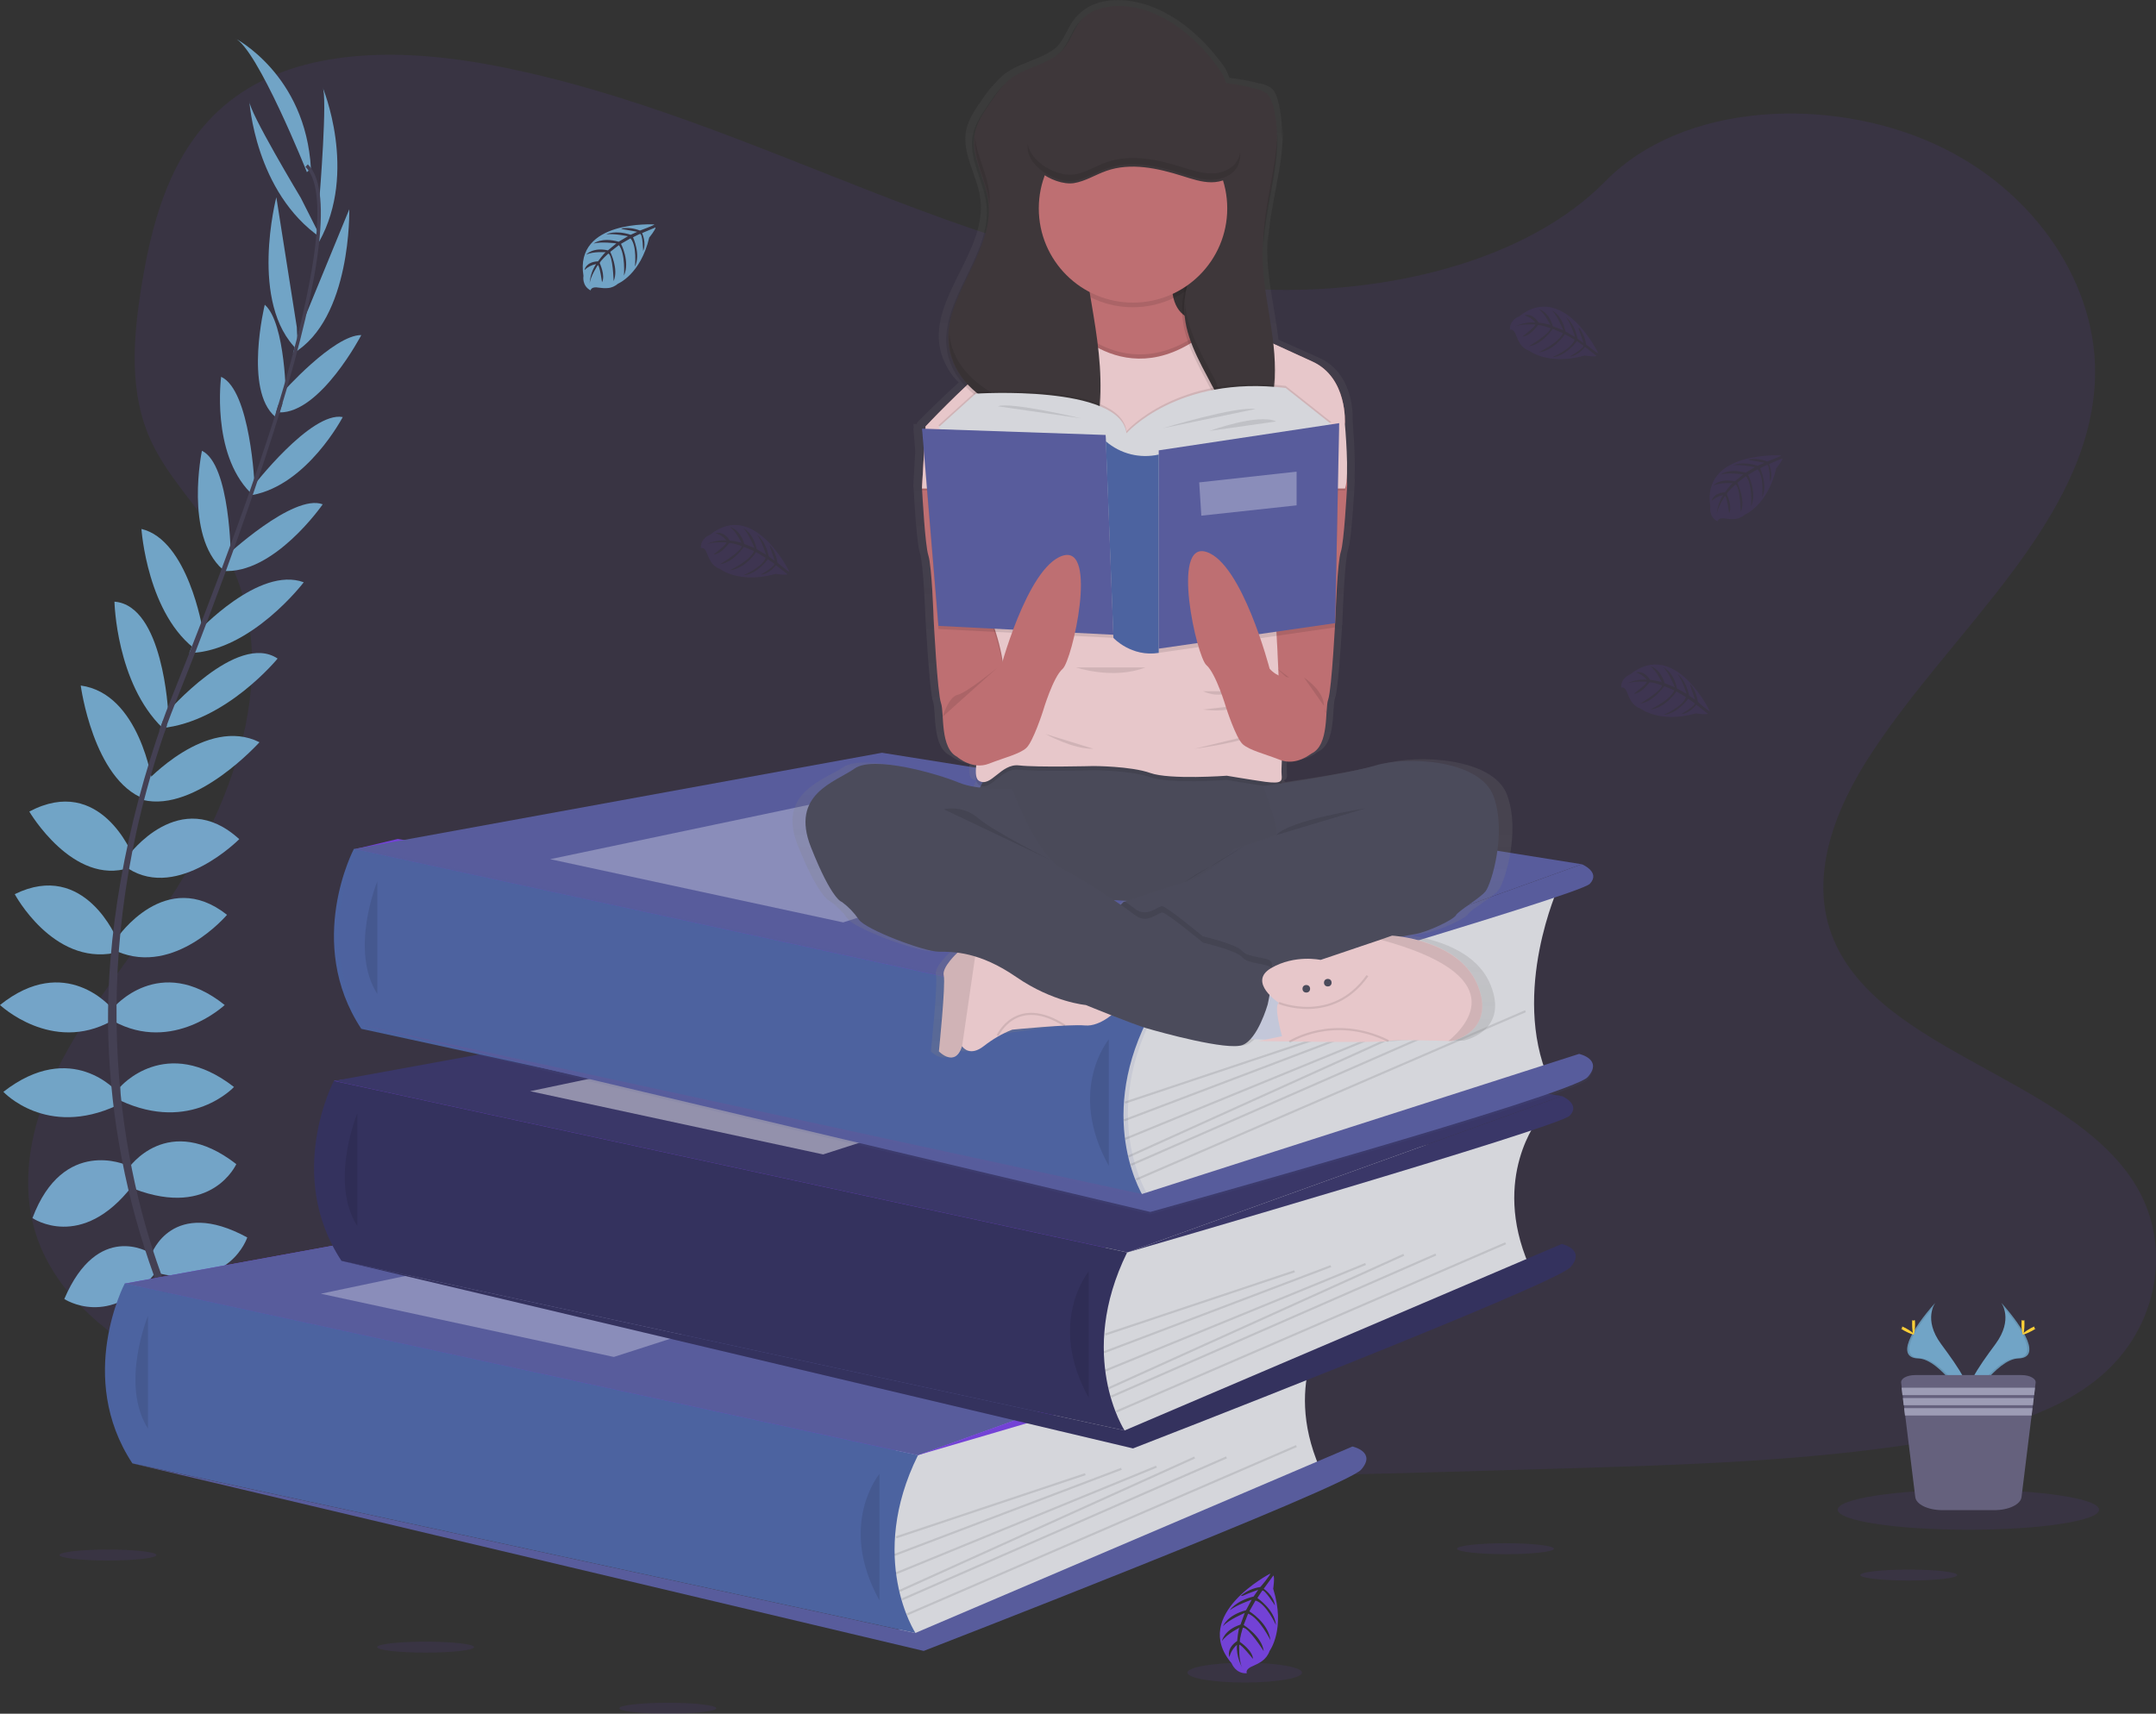 <?xml version="1.0" encoding="utf-8"?>
<!-- Generator: Adobe Illustrator 26.3.1, SVG Export Plug-In . SVG Version: 6.00 Build 0)  -->
<svg version="1.1" id="_x32_cf41747-0c0c-4d70-aad4-093c093adad4"
	 xmlns="http://www.w3.org/2000/svg" xmlns:xlink="http://www.w3.org/1999/xlink" x="0px" y="0px" viewBox="0 0 1022.8 813.2"
	 style="enable-background:new 0 0 1022.8 813.2;" xml:space="preserve">
<rect x="0" y="0" width="1022.8" height="813.2" fill="#333333" stroke="none"/>
<style type="text/css">
	.st0{opacity:0.1;fill:#7342D6;enable-background:new    ;}
	.st1{fill:#7342D6;}
	.st2{fill:#74A4C8;}
	.st3{fill:#73A4C7;}
	.st4{fill:#71A4C6;}
	.st5{fill:#72A4C6;}
	.st6{fill:#444053;}
	.st7{fill:#D5D6DB;}
	.st8{fill:#585C9C;}
	.st9{fill:#4C63A0;}
	.st10{opacity:0.1;fill:none;enable-background:new    ;}
	.st11{opacity:0.1;enable-background:new    ;}
	.st12{opacity:0.3;fill:#FFFFFF;enable-background:new    ;}
	.st13{fill:#3A3768;}
	.st14{opacity:0.45;fill:#FFFFFF;enable-background:new    ;}
	.st15{opacity:0.1;fill:#585C9C;enable-background:new    ;}
	.st16{fill:url(#SVGID_1_);}
	.st17{fill:#BE6F72;}
	.st18{fill:#3E373A;}
	.st19{fill:#4B4B5B;}
	.st20{opacity:2.000000e-02;enable-background:new    ;}
	.st21{fill:#E7C7CA;}
	.st22{fill:#C3C7D9;}
	.st23{opacity:0.1;}
	.st24{opacity:0.1;fill:none;stroke:#000000;stroke-miterlimit:10;enable-background:new    ;}
	.st25{opacity:0.1;fill:#4C63A0;enable-background:new    ;}
	.st26{fill:#FFD037;}
	.st27{fill:#65617D;}
	.st28{fill:#9D9CB5;}
</style>
<path class="st0" d="M599.9,137.4c-64.7-2.2-126.4-23.1-185.2-46S297.5,43.2,234.3,31.1c-40.6-7.8-87.1-8.9-119.8,12.9
	C83,65,72.8,101.2,67.3,134.7c-4.1,25.3-6.5,51.8,4.8,75.5c7.8,16.4,21.7,30.2,31.4,46c33.5,54.7,9.8,122.2-26.4,175.6
	c-17,25.1-36.8,49-49.9,75.7S7.9,564.8,19.4,592c11.4,27,38.5,47.2,67.9,61.5c59.7,29,130,37.2,198.6,41.9
	c151.8,10.4,304.5,5.9,456.7,1.4c56.3-1.7,112.9-3.4,168.3-12.1c30.8-4.8,62.6-12.5,84.9-31c28.4-23.5,35.4-63.4,16.4-92.9
	c-31.9-49.5-120-61.8-142.3-114.9c-12.3-29.2,0.3-61.8,18.2-88.9c38.2-58.2,102.3-109.2,105.7-175.7c2.3-45.7-28.5-91.4-76.1-113
	c-49.9-22.7-119.2-19.9-156,17.6C723.7,124.6,657,139.4,599.9,137.4z"/>
<polygon class="st1" points="435.5,690.5 93.2,688.8 59.2,609.1 179.4,600.3 158.5,512.9 396.3,482 168.6,402.9 188.7,398.1 
	554.9,457.8 534.8,594.3 505.9,669.3 "/>
<path class="st1" d="M98.4,655.4c0,0,21-3.4,33.6,11.5c0,0-9.2,7.3-29.1-2.8L98.4,655.4z"/>
<path class="st1" d="M96.2,655.1c0,0-13.4,16.5-6.8,34.8c0,0,10.9-4.4,12.1-26.6L96.2,655.1z"/>
<path class="st1" d="M84.2,628c0,0,8.4-15.4,42,6.2c0,0-4.5,10.4-19.3,9.5S88.1,636.1,84.2,628z"/>
<path class="st1" d="M82,626.9c0,0-17.4-2-19.1,37.9c0,0,11.1,2.3,18.9-10.3S86.4,634.7,82,626.9z"/>
<path class="st2" d="M71.9,595c0,0,9.8-27.2,45.4-7.8c0,0-8.1,24.9-41.7,17.1L71.9,595z"/>
<path class="st3" d="M60.9,554.4c0,0,18.5-27.4,51.2-2c0,0-11.5,25.8-48.4,11.8L60.9,554.4z"/>
<path class="st4" d="M57,515.8c0,0,21.6-25.2,54,0c0,0-20.4,22.1-54,6.4V515.8z"/>
<path class="st3" d="M53.7,478.3c0,0,21.8-26.3,52.9-1.4c0,0-24.6,23.2-52.9,7.6V478.3z"/>
<path class="st4" d="M55.6,445c0,0,23-33.9,52.1-10.9c0,0-24.6,29.1-52.1,17.4V445z"/>
<path class="st2" d="M60.9,406c0,0,24.4-33.6,52.6-7.8c0,0-28.8,29.1-52.6,14V406z"/>
<path class="st4" d="M69.1,371.2c0,0,28.8-31.6,54-19c0,0-30.1,33.5-55.3,27.4L69.1,371.2z"/>
<path class="st4" d="M79.1,338.3c0,0,33.3-38.7,52.6-25.8c0,0-24.5,30-55,33L79.1,338.3z"/>
<path class="st4" d="M93.7,300c0,0,29.1-31.6,50.4-23.7c0,0-24.9,32.8-54.3,33.6L93.7,300z"/>
<path class="st4" d="M106.9,264.2c0,0,32.2-30.2,46.2-24.9c0,0-23.2,33.6-47.6,31.6L106.9,264.2z"/>
<path class="st4" d="M119.7,231.2c0,0,27.7-36.1,42.9-33.3c0,0-16.8,32.2-42.9,37V231.2z"/>
<path class="st4" d="M133.7,186.6c0,0,24.5-27.7,37.7-27.6c0,0-19.3,37-38.8,36.7L133.7,186.6z"/>
<path class="st4" d="M142,157l23.7-57.7c0,0,1.2,52.1-26.7,68.4L142,157z"/>
<path class="st4" d="M151.6,93.4c0,0,3.9-48.2,1.4-52.1c0,0,16.9,40.1-1.6,73.4L151.6,93.4z"/>
<path class="st2" d="M70.9,594.4c0,0-24.5-15.2-40.4,22c0,0,21.8,14.5,43.3-12.5L70.9,594.4z"/>
<path class="st2" d="M60.1,552.9c0,0-30.1-13.7-44.7,25.1c0,0,23.2,16,47.4-15.3L60.1,552.9z"/>
<path class="st5" d="M55.6,518.1c0,0-21.6-25.2-54,0c0,0,20.4,22.1,54,6.4V518.1z"/>
<path class="st2" d="M52.9,478.3c0,0-21.8-26.3-52.9-1.4c0,0,24.6,23.2,52.9,7.6V478.3z"/>
<path class="st5" d="M55.6,445.9c0,0-15.3-38-48.6-21.6c0,0,18,33.7,47.3,27.9L55.6,445.9z"/>
<path class="st4" d="M62.9,405.8c0,0-15.2-38.6-49-20.7c0,0,20.7,35.4,47.5,26.7L62.9,405.8z"/>
<path class="st4" d="M72.3,371.4c0,0-6-42.3-34-46.1c0,0,5.9,44.6,30.2,53.8L72.3,371.4z"/>
<path class="st4" d="M79.8,338.3c0,0-2.3-51-25.5-52.8c0,0,0.8,38.7,22.9,60L79.8,338.3z"/>
<path class="st4" d="M96.1,298.6c0,0-6.9-42.4-29-47.6c0,0,2.7,41.1,26.8,58L96.1,298.6z"/>
<path class="st4" d="M109.5,264.6c0,0-0.2-44.2-13.7-50.7c0,0-8.4,40,9.8,56.3L109.5,264.6z"/>
<path class="st4" d="M120.8,230.7c0,0-1.9-45.5-15.9-51.9c0,0-4.8,36,13.8,54.9L120.8,230.7z"/>
<path class="st4" d="M135.7,190.3c0,0-0.1-37-10.1-45.7c0,0-9.9,40.5,4.9,53.1L135.7,190.3z"/>
<path class="st4" d="M140.8,155.2l-9.7-61.6c0,0-13.2,50.5,10.2,72.7L140.8,155.2z"/>
<path class="st4" d="M142.7,93.9c0,0-24.9-41.4-24.4-46c0,0,2.6,43.4,34,65L142.7,93.9z"/>
<path class="st4" d="M145.6,81.7c0,0-23.5-58.8-34.2-63.6c0,0,33.6,17.1,36.1,61.9L145.6,81.7z"/>
<path class="st6" d="M132.6,196l-1.6-0.5c19.9-64.7,24.8-106,13.9-116.3l1.1-1.2C157.6,88.9,152.9,129.7,132.6,196z"/>
<path class="st6" d="M77.9,347.6l-2.4-0.9c2.1-5.9,4.4-12,6.8-17.9c20.7-51.6,38.4-99.7,49.7-136.6l2.1-1
	c-11.3,37-28.7,86.8-49.4,138.5C82.3,335.7,80,341.6,77.9,347.6z"/>
<path class="st6" d="M128,703.9c-0.3-0.3-32.5-36.6-54.9-98.4c-13.1-36.2-20.5-74.3-21.7-112.8C49.9,444.5,60,390.8,77.3,342
	l1.9,2.2c-38.8,109.6-23.4,203.5-2.9,260c22.2,61.3,54,97.1,54.3,97.5L128,703.9z"/>
<path class="st7" d="M630.7,626.9c0,0-22.7,27.7-4.7,69.5l-181,78.5l-17.4,3.6l-8-35l5.3-44.2v-24.1L630.7,626.9z"/>
<polygon class="st1" points="59.2,609.1 309.7,563.4 641.6,616.3 435.5,690.5 "/>
<polygon class="st8" points="59.2,609.1 309.7,563.4 641.6,616.3 435.5,690.5 "/>
<path class="st9" d="M59.2,609c0,0-23.4,44.4,3.6,85.4l371.5,80.5c0,0-23.1-35.4,1.2-84.4L59.2,609z"/>
<path class="st10" d="M47.7,609c0,0-23.4,44.4,3.6,85.4l371.5,80.5c0,0-23.1-35.4,1.2-84.4L47.7,609z"/>
<path class="st11" d="M70.2,624.4c0,0-13.4,32.5,0,53.5"/>
<path class="st8" d="M434.2,774.9l207.4-88.5c0,0,11.6,2.5,4.1,11s-207.5,86-207.5,86l-375.5-89L434.2,774.9z"/>
<path class="st10" d="M434.2,774.9l207.4-88.5c0,0,11.6,2.5,4.1,11s-207.5,86-207.5,86l-375.5-89L434.2,774.9z"/>
<path class="st11" d="M417.2,699.4c0,0-20,24,0,60"/>
<rect x="422.1" y="714" transform="matrix(0.949 -0.317 0.317 0.949 -201.989 185.266)" class="st11" width="94.6" height="1"/>
<rect x="420.7" y="716.5" transform="matrix(0.935 -0.355 0.355 0.935 -223.611 216.841)" class="st11" width="115.2" height="1"/>
<rect x="420.1" y="721.2" transform="matrix(0.925 -0.379 0.379 0.925 -237.089 238.231)" class="st11" width="133.6" height="1"/>
<rect x="419.8" y="723.2" transform="matrix(0.911 -0.412 0.412 0.911 -253.885 268.614)" class="st11" width="153.7" height="1"/>
<rect x="420.6" y="725.2" transform="matrix(0.916 -0.401 0.401 0.916 -248.414 262.89)" class="st11" width="168.1" height="1"/>
<rect x="421.7" y="725.9" transform="matrix(0.918 -0.397 0.397 0.918 -245.187 266.656)" class="st11" width="201.2" height="1"/>
<polygon class="st12" points="152.2,613.9 328.2,576.9 435.5,597.4 291.2,643.9 "/>
<path class="st1" d="M641.6,616.3c0,0,9.1,3.7,3.8,9.3s-210,64.9-210,64.9L641.6,616.3z"/>
<path class="st7" d="M730,530.8c0,0-22.7,27.7-4.7,69.5l-181,78.5l-17.4,3.7l-8-35l5.4-44.2v-24.2L730,530.8z"/>
<polygon class="st13" points="158.5,512.9 409,467.2 740.9,520.1 534.8,594.3 "/>
<path class="st13" d="M158.4,512.9c0,0-23.4,44.4,3.6,85.4l371.5,80.5c0,0-23-35.4,1.2-84.5L158.4,512.9z"/>
<path class="st11" d="M158.4,512.9c0,0-23.4,44.4,3.6,85.4l371.5,80.5c0,0-23-35.4,1.2-84.5l-117.5-25.4L158.4,512.9z"/>
<path class="st11" d="M169.5,528.3c0,0-13.4,32.5,0,53.5"/>
<path class="st13" d="M533.5,678.8l207.4-88.5c0,0,11.6,2.5,4.1,11s-207.5,86-207.5,86l-375.5-89L533.5,678.8z"/>
<path class="st11" d="M533.5,678.8l207.4-88.5c0,0,11.6,2.5,4.1,11s-207.5,86-207.5,86l-375.5-89L533.5,678.8z"/>
<path class="st11" d="M516.5,603.3c0,0-20,24,0,60"/>
<rect x="521.4" y="617.8" transform="matrix(0.949 -0.317 0.317 0.949 -166.45 211.748)" class="st11" width="94.6" height="1"/>
<rect x="520" y="620.3" transform="matrix(0.935 -0.355 0.355 0.935 -182.942 245.859)" class="st11" width="115.2" height="1"/>
<rect x="519.4" y="625" transform="matrix(0.925 -0.379 0.379 0.925 -193.252 268.676)" class="st11" width="133.6" height="1"/>
<rect x="519.1" y="627" transform="matrix(0.911 -0.412 0.412 0.911 -205.483 300.968)" class="st11" width="153.7" height="1"/>
<rect x="519.9" y="629" transform="matrix(0.916 -0.401 0.401 0.916 -201.574 294.605)" class="st11" width="168.2" height="1"/>
<rect x="521" y="629.7" transform="matrix(0.918 -0.397 0.397 0.918 -198.904 298.144)" class="st11" width="201.2" height="1"/>
<polygon class="st14" points="251.5,517.8 427.5,480.8 534.8,501.3 390.5,547.8 "/>
<path class="st13" d="M740.9,520.1c0,0,9.1,3.7,3.8,9.3s-209.9,64.9-209.9,64.9L740.9,520.1z"/>
<path class="st7" d="M739.4,420.7c0,0-22.7,49.7-4.7,91.5l-181,56.5l-17.3,3.7l-8-35l5.3-44.2v-24.2L739.4,420.7z"/>
<polygon class="st8" points="167.9,402.9 418.4,357.2 750.4,410.1 544.2,484.3 "/>
<path class="st9" d="M167.9,402.8c0,0-23.5,44.4,3.5,85.4l371.5,80.5c0,0-23.1-35.4,1.2-84.4L167.9,402.8z"/>
<path class="st15" d="M170,402c0,0-23.5,44.4,3.5,85.4L545,567.9c0,0-23.1-35.4,1.2-84.4L170,402z"/>
<path class="st11" d="M179,418.2c0,0-13.4,32.5,0,53.5"/>
<path class="st8" d="M541.7,566.6l207.4-66.5c0,0,11.6,2.5,4.1,11c-7.5,8.5-207.5,64-207.5,64l-375.5-89L541.7,566.6z"/>
<path class="st15" d="M541.7,567.7l207.4-66.5c0,0,11.6,2.5,4.1,11c-7.5,8.5-207.5,64-207.5,64l-375.5-89L541.7,567.7z"/>
<path class="st11" d="M526,493.2c0,0-20,24,0,60"/>
<rect x="530.8" y="507.8" transform="matrix(0.949 -0.317 0.317 0.949 -131.142 209.081)" class="st11" width="94.6" height="1"/>
<rect x="529.5" y="510.3" transform="matrix(0.935 -0.355 0.355 0.935 -143.219 242.028)" class="st11" width="115.2" height="1"/>
<rect x="528.9" y="515" transform="matrix(0.925 -0.379 0.379 0.925 -150.872 264.048)" class="st11" width="133.6" height="1"/>
<rect x="528.5" y="517" transform="matrix(0.911 -0.412 0.412 0.911 -159.349 295.098)" class="st11" width="153.7" height="1"/>
<rect x="529.4" y="519" transform="matrix(0.916 -0.401 0.401 0.916 -156.719 289.179)" class="st11" width="168.1" height="1"/>
<rect x="530.5" y="519.6" transform="matrix(0.918 -0.397 0.397 0.918 -154.508 292.871)" class="st11" width="201.2" height="1"/>
<polygon class="st12" points="261,407.7 437,370.7 544.2,391.2 400,437.7 "/>
<path class="st8" d="M750.4,410.1c0,0,9.1,3.7,3.8,9.3s-209.9,64.9-209.9,64.9L750.4,410.1z"/>
<path class="st4" d="M310.4,106.5c0,0-38-2.3-33.6,24.4c0,0-0.9,4.7,3.4,6.9c0,0,0.1-2,3.9-1.3c1.4,0.2,2.8,0.3,4.1,0.2
	c1.9-0.1,3.6-0.9,5-2.1l0,0c0,0,10.7-4.4,14.8-21.9c0,0,3.1-3.8,3-4.8l-6.4,2.7c0,0,2.2,4.6,0.5,8.5c0,0-0.2-8.3-1.5-8.1
	c-0.2,0-3.3,1.6-3.3,1.6s3.8,8.1,0.9,13.9c0,0,1.1-9.9-2.1-13.4l-4.5,2.6c0,0,4.4,8.3,1.4,15.1c0,0,0.8-10.4-2.4-14.5l-4.1,3.2
	c0,0,4.1,8.2,1.6,13.9c0,0-0.3-12.1-2.5-13.1c0,0-3.6,3.2-4.1,4.5c0,0,2.8,6,1.1,9.1c0,0-1.1-8.1-2-8.1c0,0-3.6,5.4-3.9,9
	c0.2-3.4,1.2-6.7,3.1-9.5c-2.1,0.4-4,1.4-5.5,2.8c0,0,0.5-3.8,6.4-4.1c0,0,3-4.1,3.7-4.3c0,0-5.8-0.5-9.3,1.1c0,0,3.1-3.6,10.3-2
	l4-3.3c0,0-7.6-1-10.8,0.1c0,0,3.7-3.2,11.9-0.9l4.4-2.6c0,0-6.5-1.4-10.3-0.9c0,0,4.1-2.2,11.6,0.2l3.1-1.4c0,0-4.7-0.9-6.1-1.1
	c-1.4-0.2-1.5-0.5-1.5-0.5c3-0.5,6.1-0.1,8.9,1C303.8,109.3,310.5,106.9,310.4,106.5z"/>
<path class="st0" d="M845,216.1c0,0-38-2.3-33.6,24.4c0,0-0.9,4.7,3.4,6.9c0,0,0.1-2,3.9-1.3c1.4,0.2,2.8,0.3,4.1,0.2
	c1.8-0.1,3.6-0.9,5-2.1l0,0c0,0,10.7-4.4,14.8-21.9c0,0,3.1-3.8,3-4.8l-6.4,2.7c0,0,2.2,4.6,0.5,8.5c0,0-0.2-8.3-1.4-8.1
	c-0.2,0-3.3,1.6-3.3,1.6s3.8,8.1,0.9,13.9c0,0,1.1-9.9-2.1-13.4l-4.5,2.6c0,0,4.4,8.3,1.4,15.1c0,0,0.8-10.4-2.4-14.5l-4.1,3.2
	c0,0,4.1,8.2,1.6,13.9c0,0-0.3-12.1-2.5-13.1c0,0-3.6,3.2-4.1,4.5c0,0,2.8,6,1.1,9.1c0,0-1.1-8.1-2-8.1c0,0-3.6,5.4-3.9,9
	c0.2-3.4,1.2-6.7,3.1-9.5c-2.1,0.4-4,1.4-5.5,2.8c0,0,0.6-3.8,6.3-4.1c0,0,3-4.1,3.7-4.3c0,0-5.8-0.5-9.3,1.1c0,0,3.1-3.6,10.3-2
	l4-3.3c0,0-7.6-1-10.8,0.1c0,0,3.7-3.2,11.9-0.9l4.4-2.6c0,0-6.5-1.4-10.3-0.9c0,0,4.1-2.2,11.6,0.2l3.2-1.4c0,0-4.7-0.9-6.1-1.1
	s-1.5-0.5-1.5-0.5c3-0.5,6.1-0.2,8.9,1C838.4,218.9,845.1,216.5,845,216.1z"/>
<path class="st0" d="M374.4,271.2c0,0-16.6-34.3-37.6-17.4c0,0-4.5,1.5-4.3,6.3c0,0,1.8-0.9,3,2.8c0.5,1.3,1.1,2.5,1.8,3.7
	c1,1.6,2.5,2.8,4.3,3.4l0,0c0,0,9.1,7.2,26.4,2.3c0,0,4.8,0.8,5.6,0.2l-5.5-4.3c0,0-3,4.2-7.2,4.5c0,0,7.2-4.2,6.4-5.2
	c-0.2-0.2-3-2.1-3-2.1s-5.2,7.2-11.7,7.6c0,0,9.2-3.9,10.6-8.3l-4.5-2.7c0,0-5.1,7.9-12.5,8.6c0,0,9.5-4.4,11.5-9.1l-4.8-2
	c0,0-5.1,7.6-11.3,8.2c0,0,10.4-6.2,10.2-8.6c0,0-4.5-1.6-5.9-1.4c0,0-3.8,5.4-7.4,5.4c0,0,6.5-4.9,6.1-5.7c0,0-6.4-0.5-9.8,1
	c3-1.5,6.4-2.2,9.8-2c-1.3-1.6-3.1-2.8-5.1-3.4c0,0,3.6-1.4,6.7,3.5c0,0,5,0.6,5.6,1.2c0,0-2.4-5.3-5.4-7.6c0,0,4.6,0.9,6.7,8
	l4.8,1.9c0,0-2.8-7.1-5.4-9.4c0,0,4.6,1.7,6.5,10l4.4,2.6c0,0-1.9-6.3-4.2-9.4c0,0,3.9,2.5,5.5,10.2l2.8,2.1c0,0-1.5-4.6-2-5.9
	c-0.5-1.3-0.2-1.5-0.2-1.5c1.9,2.4,3.1,5.2,3.5,8.2C368.7,266.9,374.1,271.5,374.4,271.2z"/>
<path class="st0" d="M758.2,167.6c0,0-16.5-34.3-37.6-17.4c0,0-4.5,1.5-4.3,6.3c0,0,1.8-0.9,3,2.8c0.5,1.3,1.1,2.6,1.8,3.7
	c1,1.6,2.5,2.8,4.3,3.4l0,0c0,0,9.1,7.2,26.4,2.3c0,0,4.8,0.8,5.6,0.2l-5.5-4.3c0,0-3,4.2-7.2,4.6c0,0,7.2-4.2,6.4-5.2
	c-0.2-0.2-3-2.1-3-2.1s-5.2,7.2-11.7,7.6c0,0,9.2-3.9,10.6-8.3l-4.6-2.6c0,0-5.1,7.9-12.5,8.6c0,0,9.5-4.4,11.5-9.1l-4.8-2
	c0,0-5.2,7.6-11.3,8.2c0,0,10.4-6.2,10.2-8.6c0,0-4.5-1.6-5.9-1.4c0,0-3.8,5.4-7.4,5.4c0,0,6.5-4.9,6.1-5.7c0,0-6.4-0.5-9.8,1
	c3-1.5,6.4-2.2,9.8-2c-1.3-1.6-3.1-2.8-5.1-3.4c0,0,3.6-1.4,6.7,3.5c0,0,5,0.6,5.6,1.2c0,0-2.4-5.3-5.5-7.6c0,0,4.6,0.9,6.7,8.1
	l4.9,1.9c0,0-2.8-7.1-5.4-9.4c0,0,4.6,1.7,6.5,10l4.5,2.6c0,0-1.9-6.3-4.3-9.4c0,0,3.9,2.5,5.5,10.2l2.8,2.1c0,0-1.5-4.6-2-5.9
	s-0.2-1.5-0.2-1.5c1.9,2.4,3.1,5.2,3.5,8.2C752.5,163.4,757.9,167.9,758.2,167.6z"/>
<path class="st0" d="M811.1,337.4c0,0-16.5-34.3-37.7-17.4c0,0-4.5,1.5-4.3,6.3c0,0,1.8-0.9,3,2.8c0.5,1.3,1.1,2.6,1.8,3.7
	c1,1.6,2.5,2.8,4.3,3.4l0,0c0,0,9.1,7.2,26.4,2.3c0,0,4.8,0.8,5.6,0.2l-5.5-4.3c0,0-3,4.2-7.2,4.5c0,0,7.2-4.2,6.4-5.2
	c-0.2-0.2-3-2.1-3-2.1s-5.2,7.2-11.7,7.6c0,0,9.2-3.9,10.6-8.4l-4.5-2.7c0,0-5.1,7.9-12.5,8.6c0,0,9.5-4.4,11.5-9.1l-4.8-2
	c0,0-5.2,7.6-11.3,8.2c0,0,10.4-6.2,10.2-8.6c0,0-4.5-1.6-5.9-1.4c0,0-3.8,5.4-7.4,5.4c0,0,6.5-4.9,6.1-5.7c0,0-6.4-0.5-9.8,1
	c3-1.5,6.4-2.2,9.8-2c-1.3-1.6-3.1-2.8-5.1-3.4c0,0,3.6-1.4,6.7,3.5c0,0,5,0.6,5.6,1.2c0,0-2.4-5.3-5.4-7.6c0,0,4.6,0.9,6.7,8
	l4.8,1.9c0,0-2.8-7.1-5.4-9.4c0,0,4.6,1.7,6.5,10l4.5,2.5c0,0-1.9-6.3-4.3-9.4c0,0,3.9,2.5,5.5,10.2l2.8,2c0,0-1.5-4.6-2-5.9
	c-0.5-1.3-0.2-1.5-0.2-1.5c1.9,2.4,3.1,5.2,3.5,8.2C805.3,333.1,810.8,337.7,811.1,337.4z"/>
<ellipse class="st0" cx="201.9" cy="781.6" rx="23" ry="2.6"/>
<ellipse class="st0" cx="51.2" cy="737.9" rx="23" ry="2.6"/>
<ellipse class="st0" cx="316.8" cy="810.6" rx="23" ry="2.6"/>
<ellipse class="st0" cx="905.5" cy="747.4" rx="23" ry="2.6"/>
<ellipse class="st0" cx="714.2" cy="734.9" rx="23" ry="2.6"/>
<ellipse class="st0" cx="590.5" cy="793.7" rx="27.2" ry="4.7"/>
<path class="st1" d="M602.6,746.7c0,0-37.9,19.6-18.3,42.6c0,0,1.8,5,7.2,4.7c0,0-1.1-1.9,3-3.5c1.4-0.6,2.8-1.3,4.1-2.2
	c1.7-1.2,3-2.9,3.7-4.9l0,0c0,0,7.7-10.4,1.7-29.5c0,0,0.8-5.4,0.1-6.3l-4.6,6.3c0,0,4.8,3.2,5.3,7.9c0,0-5-7.9-6-7
	c-0.2,0.2-2.3,3.5-2.3,3.5s8.2,5.6,8.8,12.8c0,0-4.6-10.2-9.7-11.6l-2.9,5.1c0,0,9,5.5,10,13.7c0,0-5.2-10.5-10.6-12.6l-2.1,5.4
	c0,0,8.7,5.5,9.5,12.4c0,0-7.3-11.5-9.9-11.1c0,0-1.6,5.1-1.4,6.7c0,0,6.1,4.1,6.2,8.1c0,0-5.7-7.2-6.5-6.7c0,0-0.4,7.2,1.4,10.9
	c0,0-3-5.3-2.5-10.9c-1.8,1.6-3,3.6-3.6,5.8c0,0-1.6-4,3.7-7.6c0,0,0.5-5.6,1.1-6.3c0,0-5.8,2.8-8.3,6.3c0,0,0.9-5.2,8.8-7.8l2-5.5
	c0,0-7.9,3.3-10.3,6.3c0,0,1.8-5.2,10.9-7.6l2.7-5c0,0-7,2.4-10.4,5c0,0,2.7-4.4,11.3-6.5l2.2-3.2c0,0-5.1,1.8-6.5,2.5
	s-1.7,0.3-1.7,0.3c2.6-2.2,5.7-3.6,9.1-4.1C597.9,753.3,602.9,747.1,602.6,746.7z"/>
<linearGradient id="SVGID_1_" gradientUnits="userSpaceOnUse" x1="635.226" y1="270.69" x2="635.226" y2="772.572" gradientTransform="matrix(1 0 0 -1 -88.58 772.58)">
	<stop  offset="0" style="stop-color:#808080;stop-opacity:0.25"/>
	<stop  offset="0.54" style="stop-color:#808080;stop-opacity:0.12"/>
	<stop  offset="1" style="stop-color:#808080;stop-opacity:0.1"/>
</linearGradient>
<path class="st16" d="M715,377.3c-6.5-17.8-42.5-19.4-58.2-14.9c-11.1,3.2-34.5,6.9-47,8.7l-0.8-0.8c1.6-0.5,1.7-1.7,1.5-3.4
	c-0.1-2.3-0.1-4.6,0.1-6.9c7.7,2.4,14.5-3.2,14.5-3.2l0,0c9-4,6.6-21.1,8.3-25.8c1.3-3.5,2.7-24.1,3.3-34.4h0.1l0.1-3.5
	c0.1-1.5,0.1-2.4,0.1-2.4s0.9-25.1,2.6-30.2c1.6-4.7,2.9-28.3,3.1-32c0-0.3,0-0.5,0-0.5l-0.1-2.2c0.1-1.6,0.1-3.4,0.1-5.2
	c0-8.6-0.9-19.3-1-21.1c0-0.2,0-0.6,0-0.9c0.1-3.6-0.4-21.9-15.9-28.8c-5.7-2.6-12.6-5.6-19.3-8.6c-1.7-14.9-5.7-29.6-5.3-44.6
	c0-2.2,0.2-4.5,0.4-6.7c0,0.6-0.1,1.3-0.1,2c0,1.4,0,2.9,0,4.4c0.6-18.7,7.7-37.5,7-55.8c-0.1,1.8-0.2,3.6-0.4,5.4
	c0.3-6.2-0.3-12.4-1.9-18.4c-0.6-2.1-1.4-4.3-3.1-5.7c-1.6-1.1-3.5-1.9-5.5-2.2c-4.7-1.2-9.5-2.1-14.4-2.7c-0.7-2.3-1.8-4.4-3.2-6.3
	c-10.1-13.9-25.2-27-42.9-30c-8.9-1.5-19.2-0.2-25.2,6.1c-0.6,0.6-1.2,1.2-1.8,1.8c-3.3,3.9-4.7,9-8,12.9c-0.2,0.3-0.5,0.5-0.7,0.8
	c-6.5,5.8-16.7,7.1-24,12.3c-1.3,0.9-2.5,2-3.6,3.1c-2.9,2.9-5.6,6.1-7.8,9.5c-3.3,4.6-6.6,9.4-7.7,14.9c-2.1,11,5.4,21.4,6.8,32.5
	c3.1,24.8-24.3,46.8-19.1,71.2c1.4,6,4.4,11.5,8.8,15.8c-10.7,9.7-19.8,19.1-19.8,19.1v0.6h-1.7l0.2,2h-0.2l0.9,10.9l-0.9,15.8
	c0,0,0,0.2,0,0.5v0.1v0.4c0,0,0,0.2,0,0.5h0.1c0.3,5.8,1.5,26.6,3,31c1.7,5.1,2.6,30.2,2.6,30.2s1.9,35.5,3.6,40.2
	s-0.7,21.8,8.3,25.8l0,0c2.6,2,5.8,3.3,9.1,3.8c-0.5,3.7-0.2,6.5,1.3,7.3c0.6,0.4,1.4,0.6,2.1,0.6c-0.6,0.9-1.2,1.9-1.6,2.9
	c-3.6-0.4-7.1-1.2-10.5-2.5c-9.7-4-41.9-13-51.2-6.7c-9.3,6.3-31.8,12.1-21.5,37.5s15.2,26.1,15.2,26.1c3.2,2.3,6,5.1,8.3,8.3
	c3.1,4.7,32.2,15.4,39.5,15.4c3.1,0,6.2,0.1,9.2,0.5c0,0-7.9,6.9-6.8,10.9c1,4-2.4,36.2-2.4,36.2s8,8.1,11.4-2.5l0.1,0.2
	c0.6,0.9,4.1,4.8,10.6-0.2c2.7-2,5.5-3.8,8.5-5.4l31.5-4.5c3.3-0.2,6.6-0.2,9.9-0.1c5,0.4,9.9-2.5,13-4.8c6.5,2.5,13.9,5.2,17.4,6.2
	c7.1,2,39.6,10.7,47.2,8c1.6-0.6,3-1.6,4.1-2.9l7.3,0.2l-3.4,0.7c0,0,6.6,0.1,15.6,0.2l-0.4,0.2l11.3-0.1
	c16.5,0.2,35.1,0.2,37.5-0.3c3.8-0.8,23.7-0.2,29.5,0h1.6c0,0,21.8-4.3,12.8-26.5c-6.9-17-28.2-21.9-37.6-23.3
	c2.7-0.5,5-0.9,6.5-1.2c6.6-1,19.4-7,20.4-9s11.8-8,14.5-11.4S721.5,395.1,715,377.3z M534.3,427l-1.1,0.3l-0.7,0.2l-1.4,1.4
	c-1.1-0.7-2.3-1.5-3.5-2.3C529.8,426.8,532,426.9,534.3,427z M629.6,455.2L629.6,455.2z"/>
<path class="st17" d="M598.1,321.6c0,0,15.3,40,24,36s6.3-21,8-25.7c1.7-4.7,3.5-40,3.5-40s0.8-25,2.5-30.1c1.5-4.6,2.8-28.1,3-31.8
	c0-0.3,0-0.5,0-0.5l-1.7-29l-9.3-2.3l-21.7,8l-3,17.1l-1.2,6.7l-0.5,2.9L598.1,321.6z"/>
<path class="st11" d="M603.1,314.9c0,0,14.6,12,19,13s7.1,10.4,7.1,10.4"/>
<path class="st17" d="M478.4,323.3c0,0-15.3,40-24,36s-6.3-21-8-25.7c-1.7-4.7-3.5-40-3.5-40s-0.8-25-2.5-30.1
	c-1.5-4.6-2.8-28.1-3-31.8c0-0.3,0-0.5,0-0.5l1.7-29l9.3-2.3l21.7,8l3,17.1l1.2,6.7l0.5,2.9L478.4,323.3z"/>
<rect x="543.9" y="109.3" class="st18" width="34.2" height="53.2"/>
<rect x="543.9" y="109.3" class="st11" width="34.2" height="53.2"/>
<path class="st19" d="M472.4,363.2c0,0-11.7,12.8-7.3,15.2s32.3,46,32.3,46s92,11.3,109.3-5.7s17-47.4,17-47.4s-13.9,3-15.5,1.4
	s-9.9-9.5-9.9-9.5S480.4,356,472.4,363.2z"/>
<path class="st20" d="M472.4,363.2c0,0-11.7,12.8-7.3,15.2s32.3,46,32.3,46s92,11.3,109.3-5.7s17-47.4,17-47.4s-13.9,3-15.5,1.4
	s-9.9-9.5-9.9-9.5S480.4,356,472.4,363.2z"/>
<path class="st17" d="M638,201l-30,24l-9.1,0.7l-3.3,0.2l-55.9,4.1l-58-4.2l-8.6-0.6l-11-0.8l-23-22c0,0,16.3-17.4,30.5-29.2
	c5.6-4.6,10.9-8.4,14.8-9.9l0.7-0.2c2.4-0.9,4.6-2.5,6.3-4.4c11.3-11.6,21.7-40.3,21.7-40.3s49.7-25.7,43.7,8s22.3,25.3,22.3,25.3
	l9.3,4.3l3.7,1.7l9.4,4.3l21.2,9.7C639.4,179.3,638,201,638,201z"/>
<circle class="st11" cx="537.4" cy="101.1" r="44.7"/>
<path class="st11" d="M638.1,232.8H437.4c0-0.3,0-0.5,0-0.5l1.7-29c0,0,16.3-17.4,30.5-29.2l126-5l5.9-6.2l21.2,9.7
	C639.4,180.3,638,202,638,202S640.3,227.1,638.1,232.8z"/>
<path class="st21" d="M638.1,231.8H437.4c0-0.3,0-0.5,0-0.5l1.7-29c0,0,16.3-17.4,30.5-29.2l126-5l5.9-6.2l21.2,9.7
	C639.4,179.3,638,201,638,201S640.3,226.1,638.1,231.8z"/>
<path class="st11" d="M505.2,150.5c0,0,31.7,40.3,73.8-0.8s4.7,91.8,4.7,91.8l-91,10.8L505.2,150.5z"/>
<path class="st21" d="M505.2,152.5c0,0,31.7,40.3,73.8-0.8s4.7,91.8,4.7,91.8l-91,10.8L505.2,152.5z"/>
<path class="st11" d="M592.1,159.6l3.3,51.1l3.6,17l2.7,13c0,0,7,100,5,105s1,9,1.4,11.7c0.4,2.7-0.4,9.3-0.1,12.3s0,4.3-7.7,3.3
	c-7.7-1.1-18.3-2.9-18.3-2.9s-27,2-36.3-1.3c-9.3-3.3-27-3.3-27-3.3s-26.7,0.7-35.3-0.3s-13.3,10.7-19,7.3s6.7-35.7,10.7-45
	c4-9.3-5.3-33-5.3-33l12-66.6l2.7-15.1v-47.4l0.7-0.2c2.4-0.9,4.6-2.5,6.3-4.4l3,47.7l94,3.3v-53.7"/>
<path class="st21" d="M592.1,157.6l3.3,51.1l3.6,17l2.7,13c0,0,7,100,5,105s1,9,1.4,11.7c0.4,2.7-0.4,9.3-0.1,12.3s0,4.3-7.7,3.3
	c-7.7-1.1-18.3-2.9-18.3-2.9s-27,2-36.3-1.3c-9.3-3.3-27-3.3-27-3.3s-26.7,0.7-35.3-0.3s-13.3,10.7-19,7.3s6.7-35.7,10.7-45
	c4-9.3-5.3-33-5.3-33l12-66.6l2.7-15.1v-47.4l0.7-0.2c2.4-0.9,4.6-2.5,6.3-4.4l3,47.7l94,3.3v-53.7"/>
<path class="st11" d="M602.9,51c-0.6-2.1-1.4-4.3-3-5.7c-1.6-1.1-3.4-1.9-5.3-2.2c-4.6-1.2-9.2-2.1-13.9-2.7c-0.7-2.2-1.7-4.3-3-6.2
	c-9.8-13.8-24.3-26.9-41.4-29.8c-8.9-1.5-19.3-0.2-25,6.9c-3.1,3.9-4.5,9-7.7,12.8c-6.1,7.4-17.1,8.3-24.8,14
	c-4.1,3-7.1,7.3-10,11.6c-3.2,4.6-6.4,9.3-7.4,14.8c-2,10.9,5.2,21.3,6.5,32.3c3,24.6-23.4,46.5-18.4,70.8
	c2.9,14.2,16,24.1,29.5,29.2c4.8,1.8,10.2,3.6,12.5,8.1c1,2,1.2,4.3,2.1,6.3c3.2,6.7,13.5,7,19.1,2.1s7.3-12.9,8-20.3
	c2.7-32.4-10.3-64.3-8.8-96.8c0.5-9.8,3.2-20.9,12-25.4c11.8-6,26.1,4,39.1,2.1c6.2,15,7.5,31.5,3.7,47.3c-2.1,8.6-5.7,17-5.9,25.9
	c-0.4,13.6,6.9,25.9,13.2,37.9c1.4,2.2,2.3,4.7,2.7,7.3c0.1,2.6-0.4,5.2-1.4,7.6c-3.6,9.6-9.7,18.5-10.4,28.8
	c-0.2,1.2,0.1,2.4,0.8,3.4c0.7,0.7,1.6,1.1,2.6,1.2c10.8,1.9,20.1-7.7,25.4-17.3c5.9-10.6,9.3-22.4,10-34.5
	c1.1-20.4-6.2-40.4-5.8-60.8C598.5,96.6,609,73.3,602.9,51z"/>
<path class="st18" d="M603.9,50c-0.6-2.1-1.4-4.3-3-5.7c-1.6-1.1-3.4-1.9-5.3-2.2c-4.6-1.2-9.2-2.1-13.9-2.7c-0.7-2.2-1.7-4.3-3-6.2
	c-9.8-13.8-24.3-26.9-41.4-29.8c-8.9-1.5-19.3-0.2-25,6.9c-3.1,3.9-4.5,9-7.7,12.8c-6.1,7.4-17.1,8.3-24.8,14
	c-4.1,3-7.1,7.3-10,11.6c-3.2,4.6-6.4,9.3-7.4,14.8c-2,10.9,5.2,21.3,6.5,32.3c3,24.6-23.4,46.5-18.4,70.8
	c2.9,14.2,16,24.1,29.5,29.2c4.8,1.8,10.2,3.6,12.5,8.1c1,2,1.2,4.3,2.1,6.3c3.2,6.7,13.5,7,19.1,2.1s7.3-12.9,8-20.3
	c2.7-32.4-10.3-64.3-8.8-96.8c0.5-9.8,3.2-20.9,12-25.4c11.8-6,26.1,4,39.1,2.1c6.2,15,7.5,31.5,3.7,47.3c-2.1,8.6-5.7,17-5.9,25.9
	c-0.4,13.6,6.9,25.9,13.2,37.9c1.4,2.2,2.3,4.7,2.7,7.3c0.1,2.6-0.4,5.2-1.4,7.6c-3.6,9.6-9.7,18.5-10.4,28.8
	c-0.2,1.2,0.1,2.4,0.8,3.4c0.7,0.7,1.6,1.1,2.6,1.2c10.8,1.9,20.1-7.7,25.4-17.3c5.9-10.6,9.3-22.4,10-34.5
	c1.1-20.4-6.2-40.4-5.8-60.8C599.5,95.6,610,72.3,603.9,50z"/>
<polygon class="st22" points="581.8,492.7 621.5,494 615.8,464.6 585.4,467.5 "/>
<path class="st19" d="M704.7,423c-2.7,3.3-13,9.3-14,11.3s-13.3,8-19.7,9s-26.3,5.3-30,7.7c-2.6,1.7-23.7,7-37.6,10
	c-3.8,0.9-7.6,1.6-11.4,2c-6,0.3-71.7-22-71.7-22l12.7-13l0.7-0.2c3.6-1.2,20.1-6.8,29.3-9.5c10.3-3,22.3-15.3,22.3-15.3
	s17.7-6,20-6.7c2.3-0.7-6-23.3-6-23.3s38.3-5.3,53.3-9.8c15-4.5,49.7-2.8,56,14.8S707.4,419.7,704.7,423z"/>
<path class="st21" d="M530,479.3c0,0-7.7,8-15.3,7.3s-34.5,2-34.5,2c-4.9,1.9-9.4,4.6-13.5,7.8c-6.3,4.9-9.6,1-10.2,0.2l-0.1-0.2
	c-3.3,10.5-11,2.5-11,2.5s3.3-32,2.3-36s6.6-10.9,6.6-10.9l9-2.3l22.8-5.8l32.7,11.3L530,479.3z"/>
<path class="st11" d="M463.2,449.8l-6.8,46.8l-0.1-0.2c-3.3,10.5-11,2.5-11,2.5s3.3-32,2.3-36s6.6-10.9,6.6-10.9L463.2,449.8z"/>
<path class="st11" d="M510.4,316.7c0,0,17.7,6,33,0"/>
<path class="st11" d="M570.7,328c0,0,7.3,3.7,13,0"/>
<path class="st11" d="M570.7,336.7c0,0,12.3,1.7,14.7-1.7"/>
<path class="st11" d="M566.7,355.3c0,0,23.2-3,28.9-7"/>
<path class="st11" d="M496,348.3c0,0,13,7.3,22.7,7"/>
<path class="st11" d="M603.4,461c-3.8,0.9-7.6,1.6-11.4,2c-6,0.3-71.7-22-71.7-22l12.7-13l0.7-0.2c2,1.4,3.6,2.6,4.8,3.5
	c5.5,4.3,10.8-1.3,12.8-1.3s19.3,14.3,19.3,14.3s16,3.7,18.7,7c2.7,3.3,12,2.7,13.7,5C603.5,457,603.6,458.8,603.4,461z"/>
<path class="st19" d="M480.2,374.3c0,0-16.2,0.9-25.5-3s-40.3-13-49.3-6.6s-30.7,12-20.7,37.3c10,25.3,14.7,26,14.7,26
	c3.1,2.3,5.8,5.1,8,8.3c3,4.7,31,15.3,38,15.3s19.3,0,36.7,12s33,13.3,33,13.3s22,9,28.8,11s38.2,10.7,45.5,8s12-19.3,12-19.3
	s3.3-15,1.7-17.3c-1.7-2.3-11-1.7-13.7-5c-2.7-3.3-18.7-7-18.7-7S553.4,433,551.4,433s-7.3,5.7-12.8,1.3c-11-8.1-22.5-15.5-34.5-22
	C491.4,405.7,480.2,374.3,480.2,374.3z"/>
<path class="st11" d="M447.7,384c5.8-1.2,11.9,0.4,16.4,4.3c8,6.7,34.9,20.1,34.9,20.1"/>
<path class="st11" d="M647.7,383.6c0,0-35.7,5.4-42.3,12.7"/>
<path class="st21" d="M688.7,494h-1.6c-5.6-0.2-24.8-0.8-28.4,0c-4.3,1-61.7,0-61.7,0l11.2-2.3c0,0-4.2-14.6-1.5-15.8
	c0,0-15-9.9-3.7-16.5s23.5-3.9,23.5-3.9l28.4-9.6l5.5-1.9c0,0,32,1.7,40.7,23.7S688.7,494,688.7,494z"/>
<path class="st11" d="M688.7,494h-1.6c9.3-7.7,30.4-31.1-32.2-48.1l5.5-1.8c0,0,32,1.7,40.7,23.7C709.7,489.7,688.7,494,688.7,494z"
	/>
<circle class="st19" cx="629.9" cy="466.3" r="1.8"/>
<circle class="st19" cx="619.7" cy="469.2" r="1.8"/>
<g class="st23">
	<path d="M570.2,99.4c0.4-11-1.6-22-5.7-32.1c-13,1.9-27.2-8.1-39.1-2.1c-8.8,4.4-11.5,15.6-12,25.4c-0.1,2.6-0.1,5.2-0.1,7.8
		c0-0.9,0-1.9,0.1-2.8c0.5-9.8,3.2-20.9,12-25.4c11.8-6,26.1,4,39.1,2.1C568,80.9,569.9,90.1,570.2,99.4z"/>
	<path d="M469.4,97.6c0.2-2.2,0.1-4.4-0.1-6.5c-1.1-8.8-5.9-17.2-6.7-25.8c-1.1,10.3,5.5,20.3,6.7,30.8
		C469.4,96.6,469.4,97.1,469.4,97.6z"/>
	<path d="M522.1,187.3c-0.6,7.4-2.4,15.4-8,20.3s-16,4.6-19.1-2.1c-1-2-1.2-4.3-2.1-6.3c-2.2-4.6-7.7-6.4-12.5-8.1
		c-13.5-5.1-26.6-15-29.5-29.2c-0.3-1.3-0.4-2.6-0.5-3.9c-0.2,3-0.1,6,0.5,8.9c2.9,14.2,16,24.1,29.5,29.2
		c4.8,1.8,10.2,3.6,12.5,8.1c1,2,1.2,4.3,2.1,6.3c3.2,6.7,13.5,7,19.1,2.1s7.3-12.9,8-20.3c0.3-3.9,0.4-7.8,0.3-11.7
		C522.4,182.9,522.3,185.1,522.1,187.3z"/>
	<path d="M599.3,114.1c0,1.4,0,2.9,0,4.3c0.6-18.6,7.4-37.3,6.7-55.5C605.5,79.7,599.7,96.9,599.3,114.1z"/>
	<path d="M577.9,189.3c0.2-1.2,0.3-2.4,0.2-3.6c-0.4-2.6-1.3-5.1-2.7-7.3c-5.8-11-12.4-22.3-13.2-34.5c0,0.5-0.1,1-0.1,1.6
		c-0.4,13.5,6.9,25.9,13.2,37.9C576.5,185.2,577.3,187.2,577.9,189.3z"/>
	<path d="M605.1,174.8c-0.7,12.1-4.2,23.9-10.1,34.5c-5.3,9.6-14.6,19.2-25.4,17.3c-1-0.1-1.9-0.5-2.6-1.2c-0.2-0.2-0.4-0.5-0.5-0.8
		c-0.1,0.8-0.2,1.6-0.3,2.4c-0.2,1.2,0.1,2.4,0.8,3.4c0.7,0.7,1.6,1.1,2.6,1.2c10.8,1.9,20.1-7.7,25.4-17.3
		c5.9-10.6,9.3-22.4,10.1-34.5c0.1-2.3,0.1-4.7,0.1-7C605.1,173.5,605.1,174.2,605.1,174.8z"/>
</g>
<path class="st24" d="M606.7,475.9c0,0,25.3,10.6,42-12.9"/>
<path class="st24" d="M611.7,494.4c0,0,20.7-13.4,47-0.4"/>
<path class="st24" d="M473.3,491.4c0,0,8.7-19.6,31.9-4.7"/>
<path class="st11" d="M445.2,201.8l17.7-16c0,0,68.6-4.5,71.5,18.8c0,0,24.3-27.7,75.5-21.5l21.7,17.2l-59.8,26.3l-58.2,20.2
	l-42.8-19.2L445.2,201.8z"/>
<path class="st7" d="M445.2,202.8l17.7-16c0,0,68.6-4.5,71.5,18.8c0,0,24.3-27.7,75.5-21.5l21.7,17.2l-59.8,26.3l-58.2,20.2
	l-42.8-19.2L445.2,202.8z"/>
<polygon class="st11" points="437.4,204.8 445.2,298.5 528.2,302.7 524.6,209.4 524.5,207.8 "/>
<polygon class="st8" points="437.4,203.4 445.2,297 528.2,301.2 524.6,207.9 524.5,206.4 "/>
<polygon class="st11" points="635.3,202.8 549.7,215.7 549.7,309.8 633.4,297.7 "/>
<polygon class="st8" points="635.3,200.8 549.7,213.7 549.7,307.8 633.4,295.7 "/>
<polygon class="st12" points="615.1,223.8 568.9,228.9 569.9,244.7 615.1,239.8 "/>
<path class="st17" d="M449.7,346.7l4.7,12.7c0,0,7,6,14.7,3s14.3-4.5,17.7-7.4c3.3-2.9,8-17.6,8-17.6s4.7-16,9.3-20s17-59.1,0-53.7
	c-17,5.4-30,55.4-30,55.4s-3,3.7-7.3,4c-4.3,0.3-13-0.7-14.7,3C450.4,329.7,444.7,339.3,449.7,346.7z"/>
<path class="st25" d="M549.7,215.7c-8.9,2-18.2-0.3-25.1-6.3l3.6,93.3c0,0,8.5,9.2,21.5,7.1V215.7z"/>
<path class="st9" d="M549.7,215.7c-8.9,2-18.2-0.3-25.1-6.3l3.6,93.3c0,0,8.5,9.2,21.5,7.1V215.7z"/>
<path class="st10" d="M549.7,213.7c-8.9,2-18.2-0.3-25.1-6.3l3.6,93.3c0,0,8.5,9.2,21.5,7.1V213.7z"/>
<path class="st11" d="M551.7,203.2c0,0,34.8-10.6,43.9-9.1"/>
<path class="st11" d="M512.8,198.5c0,0-33.8-8-39.4-5.7"/>
<path class="st11" d="M573.7,204.5c0,0,23.3-8.5,31.7-4.5"/>
<path class="st11" d="M561.9,418.7c3.6-2.7,7.5-5.1,11.5-7.1c6-2.9,17-10.4,17-10.4"/>
<path class="st11" d="M473.3,316.7c0,0-14.6,12-19,13s-7.1,10.4-7.1,10.4"/>
<path class="st17" d="M626.7,344.9l-4.7,12.7c0,0-7,6-14.7,3s-14.3-4.5-17.7-7.4c-3.3-2.9-8-17.6-8-17.6s-4.7-16-9.3-20
	s-17-59.1,0-53.7c17,5.4,30,55.4,30,55.4s3,3.7,7.3,4c4.3,0.3,13-0.7,14.7,3C626.1,327.9,631.7,337.6,626.7,344.9z"/>
<path class="st11" d="M618.6,321.5c0,0,9.5,6.1,9.5,13.5"/>
<circle class="st17" cx="537.5" cy="98.9" r="44.7"/>
<path class="st18" d="M509.5,86.9c5.4-0.9,10.2-4,15.3-5.8c11.6-4.1,24.4-1.3,36.1,2.4c4.5,1.4,9.1,3,13.8,3s9.7-1.9,12.1-6
	c2.2-3.7,1.8-8.6-0.1-12.5s-5-7.1-8.2-10.1c-10.4-9.8-23.3-19-37.6-18c-5.7,0.4-11.2,2.5-16.5,4.7c-6.6,2.9-13.1,6.1-19.4,9.8
	c-4.8,2.8-13.7,6.5-16.5,11.6C482.4,77.5,499.7,88.4,509.5,86.9z"/>
<path class="st11" d="M586.9,76.3c-2.4,4.1-7.4,6-12.1,6s-9.3-1.5-13.8-2.9c-11.7-3.7-24.5-6.5-36.1-2.4c-5.2,1.8-9.9,5-15.3,5.8
	c-7.9,1.2-20.6-5.6-22-14.4c-1.5,10.1,13.2,18.8,22,17.4c5.4-0.9,10.2-4,15.3-5.8c11.6-4.1,24.4-1.3,36.1,2.4
	c4.5,1.4,9.1,3,13.8,2.9s9.7-1.9,12.1-6c1.2-2.2,1.7-4.8,1.4-7.3C588.2,73.5,587.7,74.9,586.9,76.3z"/>
<path class="st4" d="M949.4,618.2c0,0,5.9,7.8-2.7,19.5s-15.8,21.6-12.9,28.9c0,0,13.1-21.7,23.7-22S961.1,631.3,949.4,618.2z"/>
<path class="st11" d="M949.4,618.2c0.5,0.7,0.9,1.6,1.2,2.4c10.4,12.2,15.9,23.6,5.9,23.9c-9.3,0.3-20.4,16.9-23.1,21.1
	c0.1,0.3,0.2,0.7,0.3,1c0,0,13.1-21.7,23.7-22S961.1,631.3,949.4,618.2z"/>
<path class="st26" d="M960.4,628.1c0,2.7-0.3,4.9-0.7,4.9s-0.7-2.2-0.7-4.9s0.4-1.4,0.8-1.4S960.4,625.4,960.4,628.1z"/>
<path class="st26" d="M964.2,631.4c-2.4,1.3-4.5,2.1-4.7,1.8s1.6-1.7,4-3s1.4-0.4,1.6,0S966.6,630,964.2,631.4z"/>
<path class="st4" d="M918.1,618.2c0,0-5.9,7.8,2.7,19.5s15.8,21.6,12.9,28.9c0,0-13.1-21.7-23.7-22S906.4,631.3,918.1,618.2z"/>
<path class="st11" d="M918.1,618.2c-0.5,0.7-0.9,1.6-1.2,2.4c-10.4,12.2-15.9,23.6-5.9,23.9c9.3,0.3,20.5,16.9,23.1,21.1
	c-0.1,0.3-0.2,0.7-0.3,1c0,0-13.1-21.7-23.7-22S906.4,631.3,918.1,618.2z"/>
<path class="st26" d="M907.1,628.1c0,2.7,0.3,4.9,0.7,4.9s0.7-2.2,0.7-4.9s-0.4-1.4-0.8-1.4S907.1,625.4,907.1,628.1z"/>
<path class="st26" d="M903.3,631.4c2.4,1.3,4.5,2.1,4.7,1.8s-1.6-1.7-4-3s-1.5-0.4-1.6,0S900.9,630,903.3,631.4z"/>
<ellipse class="st0" cx="933.8" cy="716.4" rx="62" ry="9.5"/>
<path class="st27" d="M965.7,656.1l-0.3,2.4l-0.4,3.4l-0.2,1.4l-0.4,3.4l-0.2,1.4l-0.4,3.4l-4.8,38.9c-0.4,3.5-6.1,6.2-12.9,6.2
	h-24.6c-6.8,0-12.5-2.7-12.9-6.2l-4.8-38.9l-0.4-3.4l-0.2-1.4l-0.4-3.4l-0.2-1.4l-0.4-3.4l-0.3-2.4c-0.2-2,2.8-3.6,6.7-3.6H959
	C962.8,652.5,965.9,654.1,965.7,656.1z"/>
<polygon class="st28" points="965.4,658.5 965,662 902.5,662 902.1,658.5 "/>
<polygon class="st28" points="964.8,663.4 964.4,666.8 903.1,666.8 902.7,663.4 "/>
<polygon class="st28" points="964.2,668.2 963.8,671.7 903.7,671.7 903.3,668.2 "/>
</svg>
